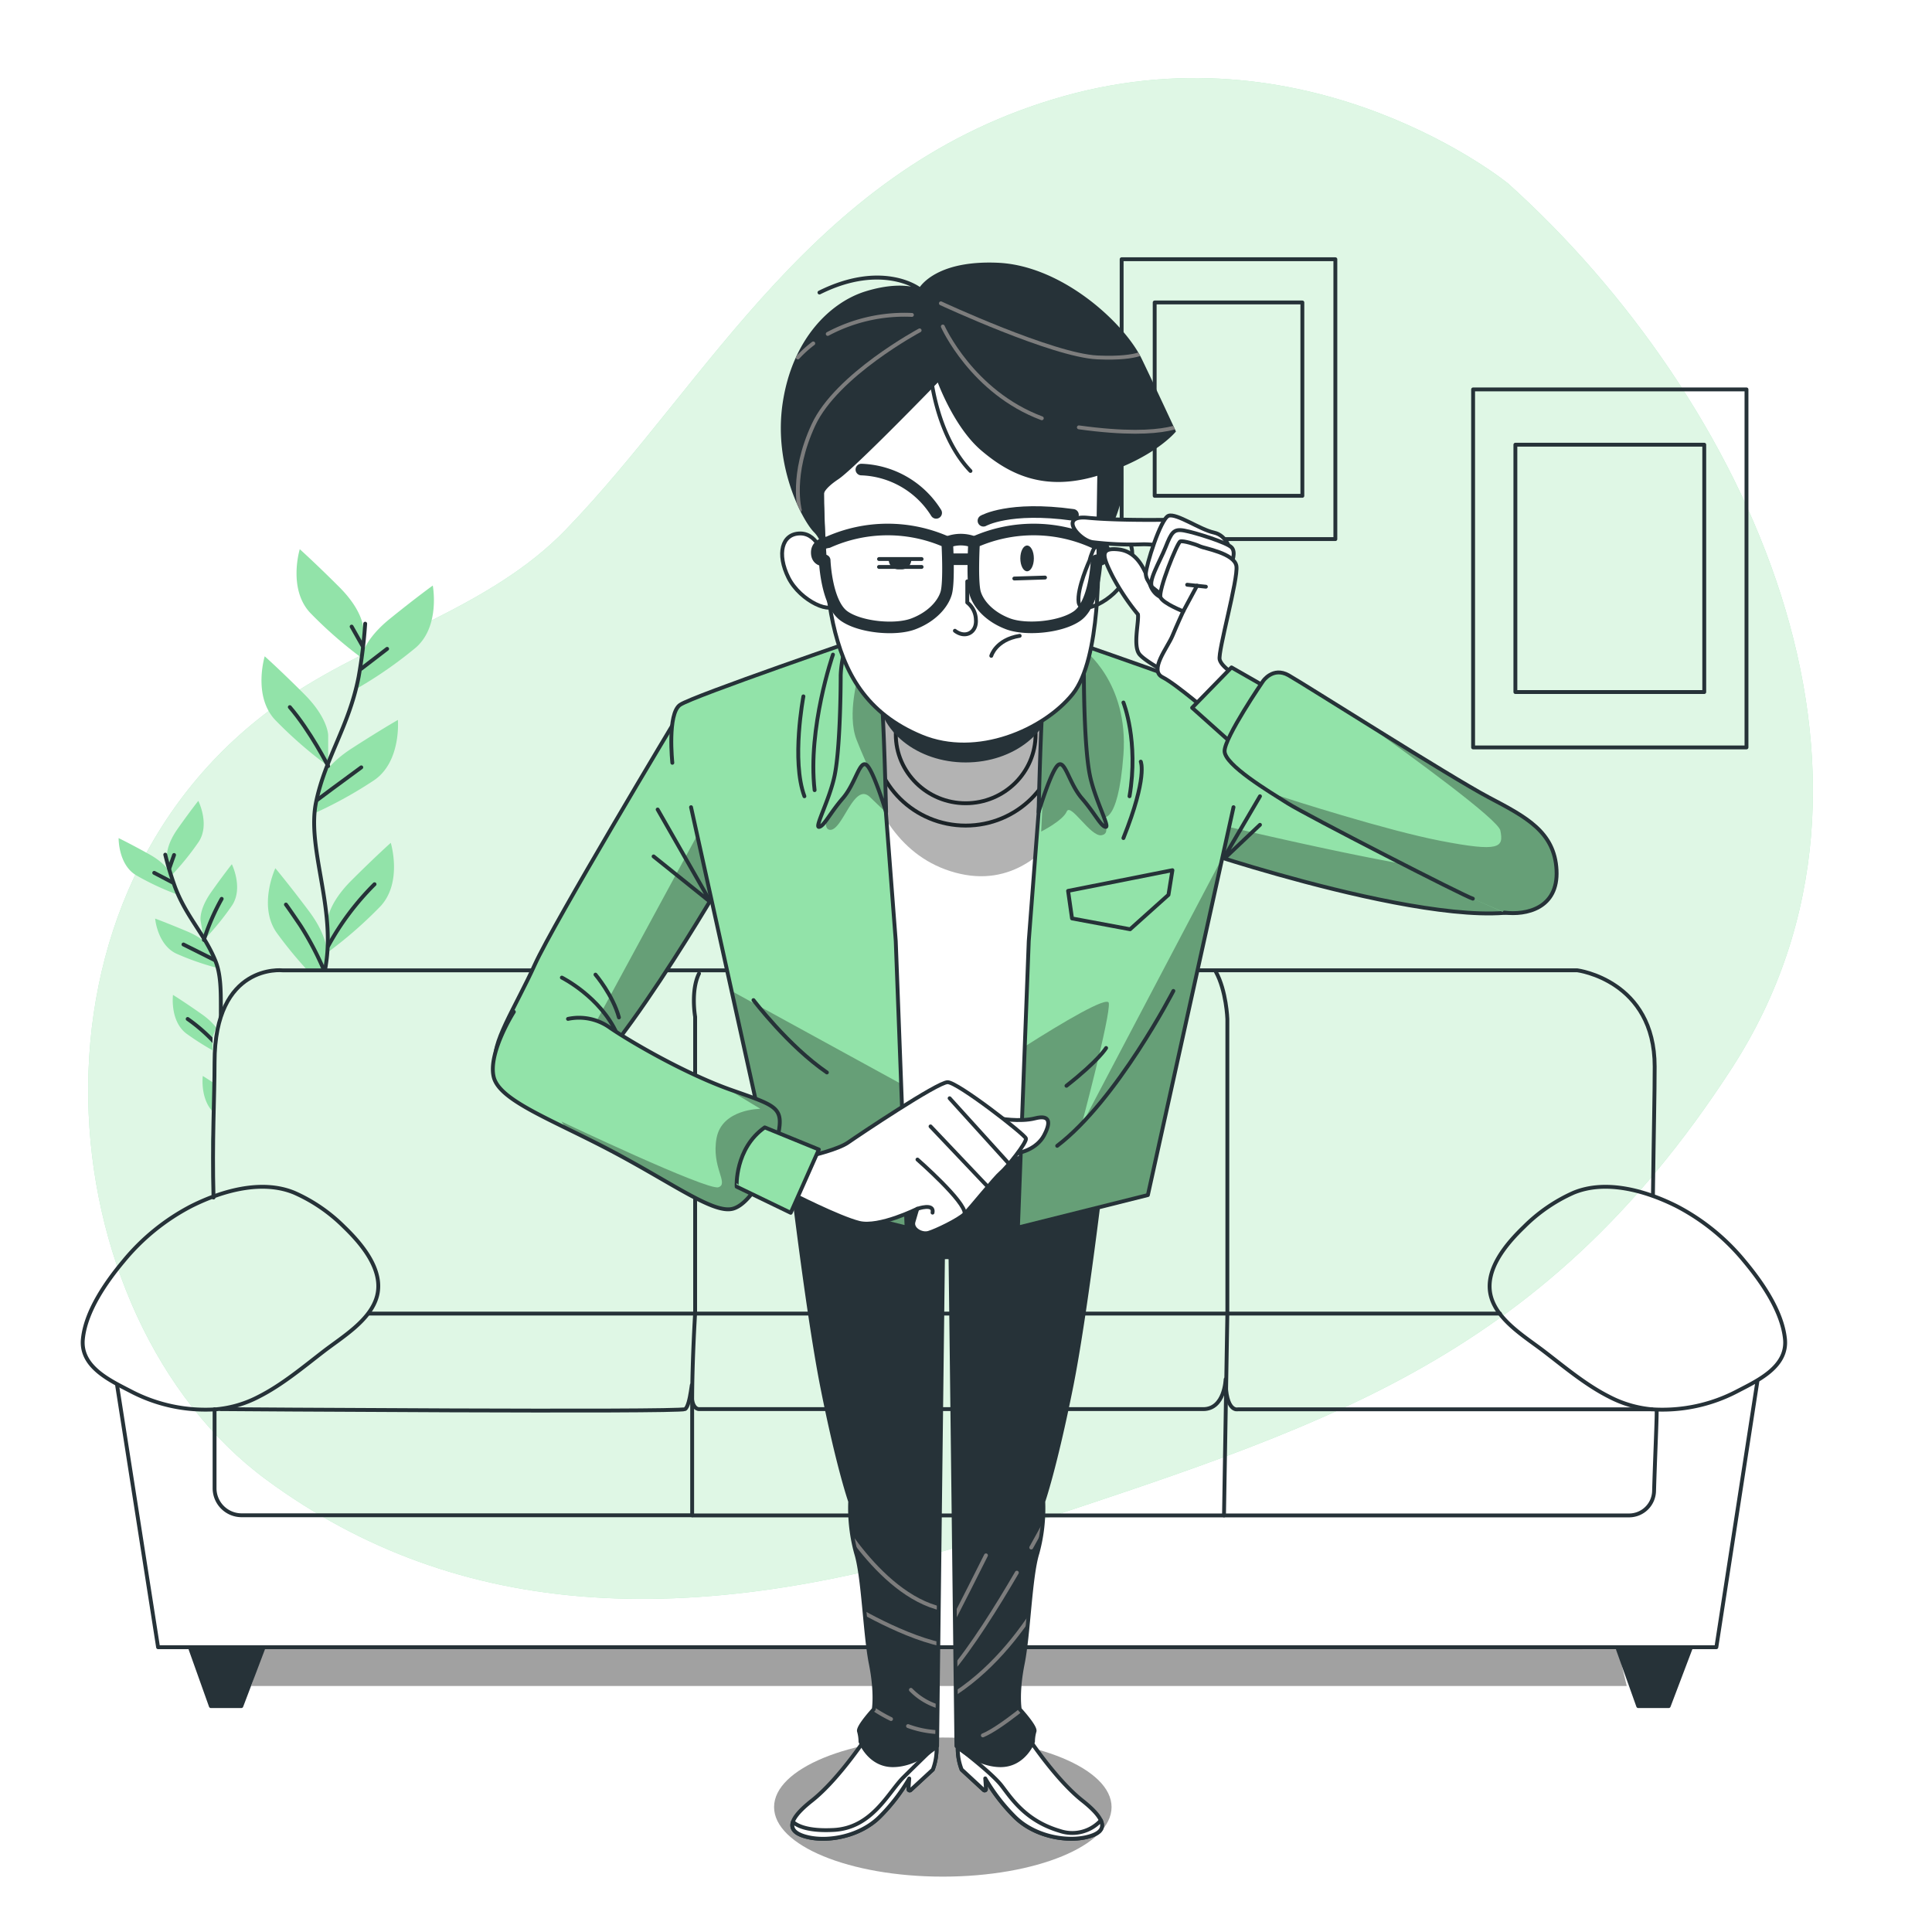 <svg class="animated" id="freepik_stories-curious" xmlns="http://www.w3.org/2000/svg" xmlns:xlink="http://www.w3.org/1999/xlink" viewBox="0 0 500 500" version="1.1" xmlns:svgjs="http://svgjs.com/svgjs"><style>svg#freepik_stories-curious:not(.animated) .animable {opacity: 0;}svg#freepik_stories-curious.animated #freepik--background-simple--inject-374 {animation: 1s 1 forwards cubic-bezier(.36,-0.01,.5,1.38) zoomIn;animation-delay: 0s;}svg#freepik_stories-curious.animated #freepik--Plants--inject-374 {animation: 1s 1 forwards cubic-bezier(.36,-0.01,.5,1.38) lightSpeedLeft;animation-delay: 0s;}svg#freepik_stories-curious.animated #freepik--Pictures--inject-374 {animation: 1s 1 forwards cubic-bezier(.36,-0.01,.5,1.38) zoomOut;animation-delay: 0s;}svg#freepik_stories-curious.animated #freepik--Couch--inject-374 {animation: 1s 1 forwards cubic-bezier(.36,-0.01,.5,1.38) zoomOut;animation-delay: 0s;}svg#freepik_stories-curious.animated #freepik--Character--inject-374 {animation: 1s 1 forwards cubic-bezier(.36,-0.01,.5,1.38) zoomIn;animation-delay: 0s;}            @keyframes zoomIn {                0% {                    opacity: 0;                    transform: scale(0.5);                }                100% {                    opacity: 1;                    transform: scale(1);                }            }                    @keyframes lightSpeedLeft {              from {                transform: translate3d(-50%, 0, 0) skewX(20deg);                opacity: 0;              }              60% {                transform: skewX(-10deg);                opacity: 1;              }              80% {                transform: skewX(2deg);              }              to {                opacity: 1;                transform: translate3d(0, 0, 0);              }            }                    @keyframes zoomOut {                0% {                    opacity: 0;                    transform: scale(1.5);                }                100% {                    opacity: 1;                    transform: scale(1);                }            }        </style><g id="freepik--background-simple--inject-374" class="animable" style="transform-origin: 245.999px 216.997px;"><path d="M390.29,47.49S340.42,6.76,275.56,24.82s-92,73.93-129.21,112.34c-19.48,20.12-48.26,27.54-71.4,43C1,229.69,11.91,341,69,383c49.4,36.35,111.13,40.15,191.45,13.34s137.81-42.92,187.63-119.71S451.72,102.76,390.29,47.49Z" style="fill: rgb(146, 227, 169); transform-origin: 245.999px 216.997px;" id="el4xc9i8x25c4" class="animable"></path><g id="elrelgi2mw9e9"><path d="M390.29,47.49S340.42,6.76,275.56,24.82s-92,73.93-129.21,112.34c-19.48,20.12-48.26,27.54-71.4,43C1,229.69,11.91,341,69,383c49.4,36.35,111.13,40.15,191.45,13.34s137.81-42.92,187.63-119.71S451.72,102.76,390.29,47.49Z" style="fill: rgb(255, 255, 255); opacity: 0.7; transform-origin: 245.999px 216.997px;" class="animable"></path></g></g><g id="freepik--Plants--inject-374" class="animable" style="transform-origin: 71.498px 230.165px;"><g style="clip-path: url(&quot;#freepik--clip-path--inject-374&quot;); transform-origin: 71.498px 230.165px;" id="elrfgm0zwa4r" class="animable"><path d="M94,162.55s0-4.44-6.22-10.65-10.2-9.77-10.2-9.77-3.11,10.21,2.66,16.43a109.32,109.32,0,0,0,13.76,12Z" style="fill: rgb(146, 227, 169); transform-origin: 85.371px 156.345px;" id="elpcyuuq9016b" class="animable"></path><path d="M84.93,190.27s0-4.44-6.21-10.65-10.21-9.77-10.21-9.77-3.11,10.21,2.66,16.42a108.89,108.89,0,0,0,13.76,12Z" style="fill: rgb(146, 227, 169); transform-origin: 76.302px 184.06px;" id="el1ubtulgjc5n" class="animable"></path><path d="M93.56,170.11s.47-4.41,7.3-9.94S112,151.54,112,151.54s2,10.48-4.38,16.05a108.64,108.64,0,0,1-15,10.46Z" style="fill: rgb(146, 227, 169); transform-origin: 102.458px 164.795px;" id="elzcvuv3daxo" class="animable"></path><path d="M82.66,202.84s.93-4.34,8.31-9.11,12-7.41,12-7.41.9,10.63-6,15.5a108.44,108.44,0,0,1-16,8.83Z" style="fill: rgb(146, 227, 169); transform-origin: 91.989px 198.485px;" id="elrca6smi1lg" class="animable"></path><path d="M84.71,238.53s0-4.44,6.22-10.65,10.2-9.76,10.2-9.76,3.11,10.2-2.66,16.42a109.32,109.32,0,0,1-13.76,12Z" style="fill: rgb(146, 227, 169); transform-origin: 93.338px 232.33px;" id="elzz4aguajok" class="animable"></path><path d="M84.61,247.24s.63-4.39-4.64-11.42-8.71-11.12-8.71-11.12-4.53,9.66.3,16.63a109.72,109.72,0,0,0,11.91,13.82Z" style="fill: rgb(146, 227, 169); transform-origin: 76.983px 239.925px;" id="el5vl2p2irp95" class="animable"></path><path d="M78.48,273.06s0-4.44,6.21-10.65,10.21-9.77,10.21-9.77,3.11,10.21-2.66,16.42a108.89,108.89,0,0,1-13.76,12Z" style="fill: rgb(146, 227, 169); transform-origin: 87.109px 266.85px;" id="elhdvdznmv747" class="animable"></path><path d="M82.63,296.46s-1.12-4.29,3.31-11.87,7.41-12,7.41-12,5.59,9.08,1.58,16.56a109,109,0,0,1-10.28,15.07Z" style="fill: rgb(146, 227, 169); transform-origin: 89.441px 288.405px;" id="elf1pdvcd4zdj" class="animable"></path><path d="M94.51,161.41a125.34,125.34,0,0,1-1.7,13.78c-2.46,12.69-8.6,20.88-11,32.34s4.59,26.23,2.7,40.95-7.62,22.91-6,32.73S89,318.2,89,318.2" style="fill: none; stroke: rgb(38, 50, 56); stroke-linecap: round; stroke-linejoin: round; transform-origin: 86.368px 239.805px;" id="elhn8t1h21kq" class="animable"></path><line x1="93.5" y1="173.06" x2="100.19" y2="167.92" style="fill: none; stroke: rgb(38, 50, 56); stroke-linecap: round; stroke-linejoin: round; transform-origin: 96.845px 170.49px;" id="eloyr5grmu30n" class="animable"></line><line x1="93.81" y1="167.14" x2="91" y2="162.16" style="fill: none; stroke: rgb(38, 50, 56); stroke-linecap: round; stroke-linejoin: round; transform-origin: 92.405px 164.65px;" id="eleq3c6h79nr5" class="animable"></line><path d="M82.13,207s5.6-4.21,11.37-8.41" style="fill: none; stroke: rgb(38, 50, 56); stroke-linecap: round; stroke-linejoin: round; transform-origin: 87.815px 202.795px;" id="el4h9sah548gr" class="animable"></path><path d="M84.93,198.26S80.26,189.1,75,183" style="fill: none; stroke: rgb(38, 50, 56); stroke-linecap: round; stroke-linejoin: round; transform-origin: 79.965px 190.63px;" id="elf4kxni6p53q" class="animable"></path><path d="M84.93,244.84a69.32,69.32,0,0,1,12-16" style="fill: none; stroke: rgb(38, 50, 56); stroke-linecap: round; stroke-linejoin: round; transform-origin: 90.93px 236.84px;" id="eld3y5hr53c4s" class="animable"></path><path d="M83.84,251.07a78.44,78.44,0,0,0-6.07-11.52C74.5,234.72,74,234.1,74,234.1" style="fill: none; stroke: rgb(38, 50, 56); stroke-linecap: round; stroke-linejoin: round; transform-origin: 78.92px 242.585px;" id="elkwpm6pmlpg" class="animable"></path><path d="M78.48,281.21a74.78,74.78,0,0,1,5-10.2,65,65,0,0,1,6.54-8.57" style="fill: none; stroke: rgb(38, 50, 56); stroke-linecap: round; stroke-linejoin: round; transform-origin: 84.25px 271.825px;" id="el9eijxcjs8d" class="animable"></path><path d="M84.65,304.19a19.1,19.1,0,0,1,1.68-9.83c2.34-4.51,5-10.43,6.08-12.77" style="fill: none; stroke: rgb(38, 50, 56); stroke-linecap: round; stroke-linejoin: round; transform-origin: 88.487px 292.89px;" id="ela66ekqri5dg" class="animable"></path><path d="M43.24,221.84s-.48-2.78,2.74-7.35,5.34-7.23,5.34-7.23,3.06,6.06.12,10.58a70.28,70.28,0,0,1-7.33,9Z" style="fill: rgb(146, 227, 169); transform-origin: 47.965px 217.05px;" id="els3x5ppnt7g" class="animable"></path><path d="M51.91,238.24s-.48-2.78,2.74-7.35S60,223.66,60,223.66s3,6.06.11,10.58a68.57,68.57,0,0,1-7.33,9Z" style="fill: rgb(146, 227, 169); transform-origin: 56.626px 233.45px;" id="elflgb2fv8ssl" class="animable"></path><path d="M44.31,226.54s-.77-2.72-5.66-5.44-7.95-4.2-7.95-4.2-.12,6.79,4.49,9.59a69.66,69.66,0,0,0,10.51,4.94Z" style="fill: rgb(146, 227, 169); transform-origin: 38.2px 224.165px;" id="el4nu5n0qw4av" class="animable"></path><path d="M54.69,245.88s-1-2.62-6.2-4.81-8.34-3.34-8.34-3.34.59,6.76,5.47,9.06a69.34,69.34,0,0,0,11,3.81Z" style="fill: rgb(146, 227, 169); transform-origin: 48.385px 244.165px;" id="el4e18v7k6cz6" class="animable"></path><path d="M57.28,268.48s-.48-2.78-5.05-6-7.46-5-7.46-5-.84,6.74,3.45,10a69.86,69.86,0,0,0,9.93,6Z" style="fill: rgb(146, 227, 169); transform-origin: 51.427px 265.48px;" id="el5k8ewnwhkhx" class="animable"></path><path d="M58.29,273.93s-.87-2.68,1.67-7.66,4.26-7.92,4.26-7.92,3.89,5.57,1.62,10.46a68.84,68.84,0,0,1-6,10Z" style="fill: rgb(146, 227, 169); transform-origin: 62.349px 268.58px;" id="elgirp1vd5zeh" class="animable"></path><path d="M66.09,296.38s.33-2.8,4.7-6.28S78,284.67,78,284.67s1.22,6.68-2.88,10.19a69.08,69.08,0,0,1-9.57,6.57Z" style="fill: rgb(146, 227, 169); transform-origin: 71.86px 293.05px;" id="elqxz2827f91" class="animable"></path><path d="M64.94,289.46s-.48-2.78-5-6-7.46-5-7.46-5-.84,6.74,3.45,10a69.26,69.26,0,0,0,9.93,6Z" style="fill: rgb(146, 227, 169); transform-origin: 59.137px 286.46px;" id="elu40dcn1qzfp" class="animable"></path><path d="M64.88,304.59s.24-2.82-3.37-7.09-5.95-6.74-5.95-6.74-2.52,6.3.81,10.55a69.2,69.2,0,0,0,8.08,8.34Z" style="fill: rgb(146, 227, 169); transform-origin: 59.765px 300.205px;" id="elpjt4vsrp0c8" class="animable"></path><path d="M42.77,221.19a79.78,79.78,0,0,0,2.56,8.45c2.92,7.7,7.66,12.16,10.44,19.08s0,17,2.75,26,7.26,13.53,7.3,19.87-2.28,23.49-2.28,23.49" style="fill: none; stroke: rgb(38, 50, 56); stroke-linecap: round; stroke-linejoin: round; transform-origin: 54.295px 269.635px;" id="elp7g4t09vkp9" class="animable"></path><line x1="44.67" y1="228.38" x2="39.91" y2="225.89" style="fill: none; stroke: rgb(38, 50, 56); stroke-linecap: round; stroke-linejoin: round; transform-origin: 42.29px 227.135px;" id="elq00zytdhmwb" class="animable"></line><line x1="43.83" y1="224.7" x2="45.05" y2="221.27" style="fill: none; stroke: rgb(38, 50, 56); stroke-linecap: round; stroke-linejoin: round; transform-origin: 44.44px 222.985px;" id="elxru7747x6g" class="animable"></line><path d="M55.48,248.43s-4-2-8-4" style="fill: none; stroke: rgb(38, 50, 56); stroke-linecap: round; stroke-linejoin: round; transform-origin: 51.48px 246.43px;" id="elhes394frbwb" class="animable"></path><path d="M52.77,243.25a57,57,0,0,1,4.6-10.63" style="fill: none; stroke: rgb(38, 50, 56); stroke-linecap: round; stroke-linejoin: round; transform-origin: 55.07px 237.935px;" id="el0uxl4jym9jt" class="animable"></path><path d="M57.83,272.47a44,44,0,0,0-9.26-8.76" style="fill: none; stroke: rgb(38, 50, 56); stroke-linecap: round; stroke-linejoin: round; transform-origin: 53.2px 268.09px;" id="eln5n5qa2v15k" class="animable"></path><path d="M59.19,276.25a49.59,49.59,0,0,1,2.56-7.88c1.52-3.38,1.75-3.82,1.75-3.82" style="fill: none; stroke: rgb(38, 50, 56); stroke-linecap: round; stroke-linejoin: round; transform-origin: 61.345px 270.4px;" id="elt0x59wthk39" class="animable"></path><path d="M65.61,299.38a41.92,41.92,0,0,1,5.11-5.31,27.41,27.41,0,0,0,3.33-2.89" style="fill: none; stroke: rgb(38, 50, 56); stroke-linecap: round; stroke-linejoin: round; transform-origin: 69.83px 295.28px;" id="elgrkkvq3mmce" class="animable"></path><path d="M65.82,294.57a47.21,47.21,0,0,0-4.27-5.85,41.52,41.52,0,0,0-5-4.66" style="fill: none; stroke: rgb(38, 50, 56); stroke-linecap: round; stroke-linejoin: round; transform-origin: 61.185px 289.315px;" id="elnh3h4jsc7a" class="animable"></path><path d="M64.45,309.65a12.16,12.16,0,0,0-2.12-6c-2-2.58-4.26-6-5.2-7.35" style="fill: none; stroke: rgb(38, 50, 56); stroke-linecap: round; stroke-linejoin: round; transform-origin: 60.79px 302.975px;" id="elhlzj92lroqf" class="animable"></path></g></g><g id="freepik--Pictures--inject-374" class="animable" style="transform-origin: 371.135px 130.26px;"><rect x="381.24" y="100.78" width="70.75" height="92.65" style="fill: none; stroke: rgb(38, 50, 56); stroke-linecap: round; stroke-linejoin: round; transform-origin: 416.615px 147.105px;" id="eld76bhd12b5l" class="animable"></rect><rect x="392.18" y="115.09" width="48.88" height="64.01" style="fill: none; stroke: rgb(38, 50, 56); stroke-linecap: round; stroke-linejoin: round; transform-origin: 416.62px 147.095px;" id="el0byo43kgzuum" class="animable"></rect><rect x="290.28" y="67.09" width="55.31" height="72.43" style="fill: none; stroke: rgb(38, 50, 56); stroke-linecap: round; stroke-linejoin: round; transform-origin: 317.935px 103.305px;" id="ely6rlzci476" class="animable"></rect><rect x="298.83" y="78.28" width="38.22" height="50.04" style="fill: none; stroke: rgb(38, 50, 56); stroke-linecap: round; stroke-linejoin: round; transform-origin: 317.94px 103.3px;" id="el8dqgev5w20v" class="animable"></rect></g><g id="freepik--Couch--inject-374" class="animable" style="transform-origin: 241.701px 346.314px;"><g id="elsxz9w8ud55c"><polygon points="68.24 426.3 65 436.33 421 436.33 418.72 426.82 68.24 426.3" style="opacity: 0.37; transform-origin: 243px 431.315px;" class="animable"></polygon></g><path d="M427.78,309.39c.22-17.41.45-26.15.45-33.35,0-22.36-20-24.92-20-24.92H73.09s-17.56-1.92-17.56,23.8c0,9.22-.67,20.24-.27,35" style="fill: none; stroke: rgb(38, 50, 56); stroke-linecap: round; stroke-linejoin: round; transform-origin: 241.681px 280.504px;" id="el8mb5qwsok4v" class="animable"></path><line x1="95.43" y1="339.95" x2="388.19" y2="339.95" style="fill: none; stroke: rgb(38, 50, 56); stroke-linecap: round; stroke-linejoin: round; transform-origin: 241.81px 339.95px;" id="eln6cyo955cj" class="animable"></line><path d="M55.53,364.73v20.42a7,7,0,0,0,7,7h116.6v-29.6c0-10.45.77-22.71.77-22.71v-76.7s-1.19-6.71,1-11.18" style="fill: none; stroke: rgb(38, 50, 56); stroke-linecap: round; stroke-linejoin: round; transform-origin: 118.215px 322.055px;" id="ellxzt5u081bn" class="animable"></path><path d="M179.18,392.19H316.77l.87-52.24V263.74s-.23-7.27-3-12.3" style="fill: none; stroke: rgb(38, 50, 56); stroke-linecap: round; stroke-linejoin: round; transform-origin: 248.41px 321.815px;" id="elp6ek0xx1ji" class="animable"></path><path d="M316.77,392.19H421.6a6.47,6.47,0,0,0,6.47-6.27c.25-8.71.68-17.64.68-20.69" style="fill: none; stroke: rgb(38, 50, 56); stroke-linecap: round; stroke-linejoin: round; transform-origin: 372.76px 378.71px;" id="elg09u11i1skw" class="animable"></path><polyline points="30.3 358.47 40.91 426.3 444.19 426.3 454.8 357.56" style="fill: none; stroke: rgb(38, 50, 56); stroke-linecap: round; stroke-linejoin: round; transform-origin: 242.55px 391.93px;" id="elpcw6hu8mx6" class="animable"></polyline><polygon points="49.32 426.82 54.57 441.54 62.46 441.54 68.24 426.3 49.32 426.82" style="fill: rgb(38, 50, 56); stroke: rgb(38, 50, 56); stroke-linecap: round; stroke-linejoin: round; transform-origin: 58.78px 433.92px;" id="el9y0d7s5bgd9" class="animable"></polygon><polygon points="418.72 426.82 423.97 441.54 431.86 441.54 437.64 426.3 418.72 426.82" style="fill: rgb(38, 50, 56); stroke: rgb(38, 50, 56); stroke-linecap: round; stroke-linejoin: round; transform-origin: 428.18px 433.92px;" id="elbmgs7j3bkx" class="animable"></polygon><path d="M67,361.44a29.54,29.54,0,0,1-11.14,3.29A41.58,41.58,0,0,1,33.73,360c-5.32-2.76-13-6.3-12.28-13.48s6-14.75,10.53-20.16a56.16,56.16,0,0,1,17.59-14.25c8.24-4.11,18.38-6.84,26.62-3.42A42.54,42.54,0,0,1,89,317.46c4.51,4.34,10.33,11.12,8.58,17.92-1.63,6.33-9.07,10.67-13.91,14.42C78.47,353.81,73,358.4,67,361.44Z" style="fill: none; stroke: rgb(38, 50, 56); stroke-linecap: round; stroke-linejoin: round; transform-origin: 59.651px 335.979px;" id="elxjd4u29ssj" class="animable"></path><path d="M416.39,361.44a29.6,29.6,0,0,0,11.14,3.29A41.63,41.63,0,0,0,449.68,360c5.31-2.76,13-6.3,12.27-13.48s-6-14.75-10.53-20.16a56.16,56.16,0,0,0-17.59-14.25c-8.24-4.11-18.38-6.84-26.62-3.42a42.54,42.54,0,0,0-12.8,8.81c-4.51,4.34-10.33,11.12-8.58,17.92,1.63,6.33,9.07,10.67,13.92,14.42C404.93,353.81,410.38,358.4,416.39,361.44Z" style="fill: none; stroke: rgb(38, 50, 56); stroke-linecap: round; stroke-linejoin: round; transform-origin: 423.755px 335.979px;" id="el6chzbge9x4j" class="animable"></path><path d="M427.53,364.73H320.33s-3.14.88-3.14-7.78c0,0-.22,7.73-5.8,7.73H180.94s-2.15.22-1.94-4.73-.21,3.87-1.72,4.73-120.13,0-120.13,0" style="fill: none; stroke: rgb(38, 50, 56); stroke-linecap: round; stroke-linejoin: round; transform-origin: 242.34px 361.006px;" id="elvlmb4aapwod" class="animable"></path></g><g id="freepik--Character--inject-374" class="animable" style="transform-origin: 265.199px 276.811px;"><g id="el0n8dptcpbhb"><ellipse cx="244" cy="467.67" rx="43.67" ry="18" style="opacity: 0.37; transform-origin: 244px 467.67px;" class="animable"></ellipse></g><path d="M213.43,145s-1.47-6.94-6.31-6.94-6.11,5.35-3.06,11.46,11.72,9.94,12.23,6.37S213.43,145,213.43,145Z" style="fill: rgb(255, 255, 255); stroke: rgb(38, 50, 56); stroke-linecap: round; stroke-linejoin: round; transform-origin: 209.376px 147.662px;" id="el9jk84ieov8a" class="animable"></path><path d="M289.2,117.32s2.11,7.05,0,13.74a34.5,34.5,0,0,1-5.29,10.57V121.55Z" style="fill: rgb(38, 50, 56); stroke: rgb(38, 50, 56); stroke-linecap: round; stroke-linejoin: round; transform-origin: 287.024px 129.475px;" id="elm2zktseukx" class="animable"></path><path d="M225,448.45s-7.62,11.82-14.87,17.54-6.1,8.38-.76,9.53,13.34-.38,18.3-5.34a47.87,47.87,0,0,0,7.63-9.91l-.2,2.76a.33.33,0,0,0,.55.26l5.75-5.31a15.92,15.92,0,0,0,.38-9.92C240.26,442.35,231.11,441.58,225,448.45Z" style="fill: rgb(255, 255, 255); stroke: rgb(38, 50, 56); stroke-linecap: round; stroke-linejoin: round; transform-origin: 223.711px 459.71px;" id="elsblddy8bms" class="animable"></path><path d="M215.77,473.59c-6.75.36-9.49-1.11-10.56-2.07-.68,2.08,1,3.32,4.17,4,5.34,1.14,13.34-.38,18.3-5.34a47.87,47.87,0,0,0,7.63-9.91l-.2,2.76a.33.33,0,0,0,.55.26l5.75-5.31a14.91,14.91,0,0,0,.94-6.35c-2.21,2.13-6,5.81-8.63,8.43C229.82,464,225.66,473.07,215.77,473.59Z" style="fill: rgb(255, 255, 255); stroke: rgb(38, 50, 56); stroke-linecap: round; stroke-linejoin: round; transform-origin: 223.723px 463.755px;" id="eljoad3khnpxp" class="animable"></path><path d="M265.24,448.45s7.63,11.82,14.87,17.54,6.1,8.38.77,9.53-13.35-.38-18.31-5.34a48,48,0,0,1-7.62-9.91l.19,2.76a.33.33,0,0,1-.55.26L248.85,458a15.83,15.83,0,0,1-.38-9.92C250,442.35,259.14,441.58,265.24,448.45Z" style="fill: rgb(255, 255, 255); stroke: rgb(38, 50, 56); stroke-linecap: round; stroke-linejoin: round; transform-origin: 266.53px 459.711px;" id="elb3dhdxacvn7" class="animable"></path><path d="M274.31,473.85c-8.85-2.6-12.49-8.33-15.09-11.71-2.29-3-9.61-8.65-11.34-10a14.63,14.63,0,0,0,1,5.82l5.74,5.31a.33.33,0,0,0,.55-.26l-.19-2.76a48,48,0,0,0,7.62,9.91c5,5,13,6.48,18.31,5.34,3.38-.73,5.06-2.07,4-4.4A10,10,0,0,1,274.31,473.85Z" style="fill: rgb(255, 255, 255); stroke: rgb(38, 50, 56); stroke-linecap: round; stroke-linejoin: round; transform-origin: 266.549px 464.002px;" id="elihl4rg5k5b9" class="animable"></path><path d="M245,295.85l-42.13-4.11.76,2.28s5,43.85,9.15,64.82,7.25,29.74,7.25,29.74a44,44,0,0,0,1.52,13.35c1.91,6.1,2.29,21,3.81,28.6s.77,11.82.77,11.82-4.2,4.57-3.82,5.71a10.13,10.13,0,0,1,.38,2.67s2.29,6.1,8.39,6.1,11.44-4.95,11.44-4.95l1.52-126.46,1-.07.95.07,1.53,126.46s5.34,4.95,11.44,4.95,8.38-6.1,8.38-6.1a9.88,9.88,0,0,1,.39-2.67c.38-1.14-3.82-5.71-3.82-5.71s-.76-4.2.77-11.82,1.9-22.5,3.81-28.6A44,44,0,0,0,270,388.58s3.05-8.77,7.25-29.74S286.4,294,286.4,294l.76-2.28Z" style="fill: rgb(38, 50, 56); transform-origin: 245.015px 374.275px;" id="el0updn36g70a" class="animable"></path><g style="clip-path: url(&quot;#freepik--clip-path-2--inject-374&quot;); transform-origin: 245.86px 419.345px;" id="elcbyox32pnsg" class="animable"><path d="M263.16,407c-5.14,8.82-11.67,19.25-17.3,25.88" style="fill: none; stroke: rgb(125, 125, 125); stroke-linecap: round; stroke-linejoin: round; transform-origin: 254.51px 419.94px;" id="elwj2e4gpsjo" class="animable"></path><path d="M272.17,390.78s-2.08,4-5.29,9.72" style="fill: none; stroke: rgb(125, 125, 125); stroke-linecap: round; stroke-linejoin: round; transform-origin: 269.525px 395.64px;" id="elz6zsuyqokb" class="animable"></path><path d="M276.63,399.28s-9.72,27.12-31.17,40.08" style="fill: none; stroke: rgb(125, 125, 125); stroke-linecap: round; stroke-linejoin: round; transform-origin: 261.045px 419.32px;" id="elrgsdwwf47qc" class="animable"></path><path d="M255.17,402.52s-8.5,17-9.71,19" style="fill: none; stroke: rgb(125, 125, 125); stroke-linecap: round; stroke-linejoin: round; transform-origin: 250.315px 412.02px;" id="elmpc48r6ee7" class="animable"></path><path d="M215.09,389.57s13,24.69,30.37,27.12" style="fill: none; stroke: rgb(125, 125, 125); stroke-linecap: round; stroke-linejoin: round; transform-origin: 230.275px 403.13px;" id="elrdpvktwwqua" class="animable"></path><path d="M219.55,415.07s15,9.31,26.31,10.93" style="fill: none; stroke: rgb(125, 125, 125); stroke-linecap: round; stroke-linejoin: round; transform-origin: 232.705px 420.535px;" id="elgb83kqmt6gu" class="animable"></path><path d="M235,446.71a26,26,0,0,0,10.49,1.55" style="fill: none; stroke: rgb(125, 125, 125); stroke-linecap: round; stroke-linejoin: round; transform-origin: 240.245px 447.507px;" id="el59y9ko7rrsm" class="animable"></path><path d="M226.16,442.35a37.41,37.41,0,0,0,4.44,2.54" style="fill: none; stroke: rgb(125, 125, 125); stroke-linecap: round; stroke-linejoin: round; transform-origin: 228.38px 443.62px;" id="el66wlx8rtdad" class="animable"></path><path d="M235.74,437.33a16.9,16.9,0,0,0,9.31,4.86" style="fill: none; stroke: rgb(125, 125, 125); stroke-linecap: round; stroke-linejoin: round; transform-origin: 240.395px 439.76px;" id="elgfg417k2hm" class="animable"></path><path d="M268.53,439s-9.31,8.1-14.17,10.12" style="fill: none; stroke: rgb(125, 125, 125); stroke-linecap: round; stroke-linejoin: round; transform-origin: 261.445px 444.06px;" id="eljt1c15pd6k" class="animable"></path></g><path d="M245,295.85l-42.13-4.11.76,2.28s5,43.85,9.15,64.82,7.25,29.74,7.25,29.74a44,44,0,0,0,1.52,13.35c1.91,6.1,2.29,21,3.81,28.6s.77,11.82.77,11.82-4.2,4.57-3.82,5.71a10.13,10.13,0,0,1,.38,2.67s2.29,6.1,8.39,6.1,11.44-4.95,11.44-4.95l1.52-126.46,1-.07.95.07,1.53,126.46s5.34,4.95,11.44,4.95,8.38-6.1,8.38-6.1a9.88,9.88,0,0,1,.39-2.67c.38-1.14-3.82-5.71-3.82-5.71s-.76-4.2.77-11.82,1.9-22.5,3.81-28.6A44,44,0,0,0,270,388.58s3.05-8.77,7.25-29.74S286.4,294,286.4,294l.76-2.28Z" style="fill: none; stroke: rgb(38, 50, 56); stroke-linecap: round; stroke-linejoin: round; transform-origin: 245.015px 374.275px;" id="el7wne8bbvcrf" class="animable"></path><path d="M276.49,166.68s-18.31-3.44-29.36-3.44-29,6.1-29,6.1L230,299s6.86,3,19.06,3,23.64-5.72,23.64-5.72Z" style="fill: rgb(255, 255, 255); stroke: rgb(38, 50, 56); stroke-linecap: round; stroke-linejoin: round; transform-origin: 247.31px 232.62px;" id="elos3alknk3kh" class="animable"></path><ellipse cx="249.92" cy="190.05" rx="23.95" ry="23.61" style="fill: rgb(255, 255, 255); stroke: rgb(38, 50, 56); stroke-linecap: round; stroke-linejoin: round; transform-origin: 249.92px 190.05px;" id="el9a4cr2ef714" class="animable"></ellipse><ellipse cx="249.92" cy="190.05" rx="18.09" ry="17.83" style="fill: rgb(255, 255, 255); stroke: rgb(38, 50, 56); stroke-linecap: round; stroke-linejoin: round; transform-origin: 249.92px 190.05px;" id="el0ytohw3lnvtc" class="animable"></ellipse><g id="elepvysf8pxr"><path d="M220.62,174.71s-2.09,43.3,26.6,51.12,41.21-35.47,37.56-48.51S231.05,157,220.62,174.71Z" style="opacity: 0.3; transform-origin: 252.992px 195.481px;" class="animable"></path></g><ellipse cx="249.92" cy="178.99" rx="22.26" ry="17.83" style="fill: rgb(38, 50, 56); stroke: rgb(38, 50, 56); stroke-linecap: round; stroke-linejoin: round; transform-origin: 249.92px 178.99px;" id="el96iv68d3ic5" class="animable"></ellipse><path d="M312,220.62s79.23,26.52,89.15,10.8c5.35-8.49-16.45-22.56-30.22-27.15s-52-22.66-52-22.66" style="fill: rgb(146, 227, 169); transform-origin: 356.989px 209.005px;" id="elflxtuwr04xn" class="animable"></path><g style="clip-path: url(&quot;#freepik--clip-path-3--inject-374&quot;); transform-origin: 356.925px 221.235px;" id="eltaqq58fvydq" class="animable"><g id="elfxsb2wnldj"><path d="M378.56,225.58c-11.17,0-54.6-10.15-65.18-12.66l-1.36,7.7s79.23,26.52,89.15,10.8a5.37,5.37,0,0,0,.66-1.55A74,74,0,0,0,378.56,225.58Z" style="opacity: 0.3; transform-origin: 356.925px 224.66px;" class="animable"></path></g><polyline points="326.08 206.07 316.33 222.69 326.08 213.46" style="fill: none; stroke: rgb(38, 50, 56); stroke-linecap: round; stroke-linejoin: round; transform-origin: 321.205px 214.38px;" id="eloaieb3ktyhp" class="animable"></polyline></g><path d="M312,220.62s79.23,26.52,89.15,10.8c5.35-8.49-16.45-22.56-30.22-27.15s-52-22.66-52-22.66" style="fill: none; stroke: rgb(38, 50, 56); stroke-linecap: round; stroke-linejoin: round; transform-origin: 356.989px 209.005px;" id="elnl4wav5msld" class="animable"></path><path d="M319.23,208.9,297.07,309.28l-33.63,8.41,2.8-74.14,5.09-66.49,2-12.49s45.35,15.54,48.66,17.84,2,15,2,15" style="fill: rgb(146, 227, 169); transform-origin: 293.843px 241.13px;" id="elymt7hwo85r" class="animable"></path><g style="clip-path: url(&quot;#freepik--clip-path-4--inject-374&quot;); transform-origin: 289.9px 242.81px;" id="elfmif36knbtb" class="animable"><g id="elt3yjhzgwsde"><path d="M316.36,221.9l-36.48,69.31s7.55-28.33,7.08-31.63c-.27-1.92-12,5.05-21.75,11.25l-1.77,46.86,33.63-8.41Z" style="opacity: 0.3; transform-origin: 289.9px 269.795px;" class="animable"></path></g><g id="elliaqghqp8q"><path d="M280.35,168s11.81,8.49,10.39,27.38-5.67,16.06-5.67,16.06,2.84,4.24,0,4.72-8-8.5-9-6.14-6.61,5.19-6.61,5.19l1.84-38.13S272.8,167,280.35,168Z" style="opacity: 0.3; transform-origin: 280.159px 192.054px;" class="animable"></path></g><path d="M290.74,181.81s4,10,1.58,24.26" style="fill: none; stroke: rgb(38, 50, 56); stroke-linecap: round; stroke-linejoin: round; transform-origin: 291.919px 193.94px;" id="el4suxd55cbzh" class="animable"></path><path d="M295.23,197.11s1.84,3.95-4.49,19.78" style="fill: none; stroke: rgb(38, 50, 56); stroke-linecap: round; stroke-linejoin: round; transform-origin: 293.109px 207px;" id="el7b2zv2wofan" class="animable"></path><path d="M303.67,256.45s-14.51,28.22-30.07,40.09" style="fill: none; stroke: rgb(38, 50, 56); stroke-linecap: round; stroke-linejoin: round; transform-origin: 288.635px 276.495px;" id="elisgtq6rhu0s" class="animable"></path><path d="M286.26,271.22S284.41,274.39,276,281" style="fill: none; stroke: rgb(38, 50, 56); stroke-linecap: round; stroke-linejoin: round; transform-origin: 281.13px 276.11px;" id="el6oftrz28574" class="animable"></path></g><path d="M319.23,208.9,297.07,309.28l-33.63,8.41,2.8-74.14,5.09-66.49,2-12.49s45.35,15.54,48.66,17.84,2,15,2,15" style="fill: none; stroke: rgb(38, 50, 56); stroke-linecap: round; stroke-linejoin: round; transform-origin: 293.843px 241.13px;" id="el9q7ppebs98e" class="animable"></path><path d="M277.7,163.81a27,27,0,0,1,2.81,10.95c0,5.61.25,19.37,1.52,25.74s5.35,13.75,4.08,13.5-2.8-3.57-6.11-7.39-4.33-9.94-6.12-8.66-5.09,12.23-5.09,12.23.51-22.93,1.27-31.59S272.61,158.46,277.7,163.81Z" style="fill: rgb(146, 227, 169); transform-origin: 277.571px 188.224px;" id="elvqq92hhxr2" class="animable"></path><g style="clip-path: url(&quot;#freepik--clip-path-5--inject-374&quot;); transform-origin: 277.571px 188.224px;" id="eltagxqoqgd3e" class="animable"><g id="elsk57nvpduf"><path d="M277.7,163.81a27,27,0,0,1,2.81,10.95c0,5.61.25,19.37,1.52,25.74s5.35,13.75,4.08,13.5-2.8-3.57-6.11-7.39-4.33-9.94-6.12-8.66-5.09,12.23-5.09,12.23.51-22.93,1.27-31.59S272.61,158.46,277.7,163.81Z" style="opacity: 0.3; transform-origin: 277.571px 188.224px;" class="animable"></path></g></g><path d="M277.7,163.81a27,27,0,0,1,2.81,10.95c0,5.61.25,19.37,1.52,25.74s5.35,13.75,4.08,13.5-2.8-3.57-6.11-7.39-4.33-9.94-6.12-8.66-5.09,12.23-5.09,12.23.51-22.93,1.27-31.59S272.61,158.46,277.7,163.81Z" style="fill: none; stroke: rgb(38, 50, 56); stroke-linecap: round; stroke-linejoin: round; transform-origin: 277.571px 188.224px;" id="elda62t1vt8y" class="animable"></path><path d="M175.05,186s-31.72,52.77-36.66,63.69-11.7,21-9.88,25.47,7,7.8,17.16,7.28,42.64-56.93,42.64-56.93Z" style="fill: rgb(146, 227, 169); transform-origin: 158.258px 234.247px;" id="eljypirya7sw7" class="animable"></path><g style="clip-path: url(&quot;#freepik--clip-path-6--inject-374&quot;); transform-origin: 165.68px 240.91px;" id="elx8bdc6xl1cc" class="animable"><g id="eljgs64yrygtj"><path d="M161.82,266.63c9.39-12.67,19.63-29.55,24.13-37.14l-5.23-13.83L150,272.32Z" style="opacity: 0.3; transform-origin: 167.975px 243.99px;" class="animable"></path></g><polyline points="170.2 209.5 183.92 233.5 169.15 221.64" style="fill: none; stroke: rgb(38, 50, 56); stroke-linecap: round; stroke-linejoin: round; transform-origin: 176.535px 221.5px;" id="elxqkih8k5mz" class="animable"></polyline><path d="M145.41,253s10,5,14.24,14.51" style="fill: none; stroke: rgb(38, 50, 56); stroke-linecap: round; stroke-linejoin: round; transform-origin: 152.53px 260.255px;" id="elgzwx2pywztr" class="animable"></path><path d="M154.11,252.23s4.49,5.28,6.07,11.08" style="fill: none; stroke: rgb(38, 50, 56); stroke-linecap: round; stroke-linejoin: round; transform-origin: 157.145px 257.77px;" id="el2pabpk77owu" class="animable"></path></g><path d="M175.05,186s-31.72,52.77-36.66,63.69-11.7,21-9.88,25.47,7,7.8,17.16,7.28,42.64-56.93,42.64-56.93Z" style="fill: none; stroke: rgb(38, 50, 56); stroke-linecap: round; stroke-linejoin: round; transform-origin: 158.258px 234.247px;" id="elxdkk2q5us6k" class="animable"></path><path d="M178.84,208.9,201,309.28l33.62,8.41-2.8-74.14-5.09-66.49-2-12.49S179.35,180.11,176,182.41s-2,15-2,15" style="fill: rgb(146, 227, 169); transform-origin: 204.176px 241.13px;" id="elnsgyzvv3c" class="animable"></path><g style="clip-path: url(&quot;#freepik--clip-path-7--inject-374&quot;); transform-origin: 211.99px 243.55px;" id="eln98lzptf4e" class="animable"><g id="elzoxjt64fty"><polygon points="201 309.28 234.63 317.69 233.23 280.53 189.35 256.49 201 309.28" style="opacity: 0.3; transform-origin: 211.99px 287.09px;" class="animable"></polygon></g><path d="M195,258.83s9,11.87,19,18.72" style="fill: none; stroke: rgb(38, 50, 56); stroke-linecap: round; stroke-linejoin: round; transform-origin: 204.5px 268.19px;" id="el4pfq5yvzlsd" class="animable"></path><g id="ely4sv0de9y2p"><path d="M217.55,202s-6.13,12.28-2.83,12.75,6.21-12.45,10.39-8.5l4.17,4-3.7-23.32A33.33,33.33,0,0,0,217.55,202Z" style="opacity: 0.3; transform-origin: 221.512px 200.846px;" class="animable"></path></g><path d="M215.57,169.41s-6.6,19-4.75,35.08" style="fill: none; stroke: rgb(38, 50, 56); stroke-linecap: round; stroke-linejoin: round; transform-origin: 213.031px 186.95px;" id="el12kx5sqsgehd" class="animable"></path><path d="M207.92,180.22s-3.17,16.62.26,25.85" style="fill: none; stroke: rgb(38, 50, 56); stroke-linecap: round; stroke-linejoin: round; transform-origin: 207.383px 193.145px;" id="el01ol1v0qinhg" class="animable"></path></g><path d="M178.84,208.9,201,309.28l33.62,8.41-2.8-74.14-5.09-66.49-2-12.49S179.35,180.11,176,182.41s-2,15-2,15" style="fill: none; stroke: rgb(38, 50, 56); stroke-linecap: round; stroke-linejoin: round; transform-origin: 204.176px 241.13px;" id="ell4bnwfw95l" class="animable"></path><path d="M220.37,163.81a27.05,27.05,0,0,0-2.8,10.95c0,5.61-.26,19.37-1.53,25.74S210.69,214.25,212,214s2.8-3.57,6.11-7.39,4.34-9.94,6.12-8.66,5.09,12.23,5.09,12.23-.51-22.93-1.27-31.59S225.46,158.46,220.37,163.81Z" style="fill: rgb(146, 227, 169); transform-origin: 220.532px 188.224px;" id="ell632d1heav" class="animable"></path><g style="clip-path: url(&quot;#freepik--clip-path-8--inject-374&quot;); transform-origin: 224.808px 191.14px;" id="eld95kjm0zznb" class="animable"><g id="el74rrbpikqqa"><path d="M222.18,174.71s-3.05,10.14-.52,16.69,7.3,16.17,7.3,16.17l-1-29" style="opacity: 0.3; transform-origin: 224.808px 191.14px;" class="animable"></path></g></g><path d="M220.37,163.81a27.05,27.05,0,0,0-2.8,10.95c0,5.61-.26,19.37-1.53,25.74S210.69,214.25,212,214s2.8-3.57,6.11-7.39,4.34-9.94,6.12-8.66,5.09,12.23,5.09,12.23-.51-22.93-1.27-31.59S225.46,158.46,220.37,163.81Z" style="fill: none; stroke: rgb(38, 50, 56); stroke-linecap: round; stroke-linejoin: round; transform-origin: 220.532px 188.224px;" id="elcwlyrz1an2f" class="animable"></path><path d="M212.77,126.83s0,21.84,2.82,34.52,8.45,23.24,22.89,29.23,31.7-1.76,39.1-10.92,6.69-34.86,6.69-40.5.35-23.6.35-23.6S281.8,107.11,269.47,99s-24.65-12-40.15-2.47S212.77,126.83,212.77,126.83Z" style="fill: rgb(255, 255, 255); stroke: rgb(38, 50, 56); stroke-linecap: round; stroke-linejoin: round; transform-origin: 248.695px 141.816px;" id="elfkdgx5j09uk" class="animable"></path><line x1="262.5" y1="149.72" x2="270.45" y2="149.47" style="fill: none; stroke: rgb(38, 50, 56); stroke-linecap: round; stroke-linejoin: round; transform-origin: 266.475px 149.595px;" id="eldu38jg4h33t" class="animable"></line><path d="M256.54,169.73s1.17-4.18,7.35-5.18" style="fill: none; stroke: rgb(38, 50, 56); stroke-linecap: round; stroke-linejoin: round; transform-origin: 260.215px 167.14px;" id="el3igenqzw5fp" class="animable"></path><path d="M250.33,150.46v5.47a5.78,5.78,0,0,1,2.23,4.47c.25,3.23-2.67,4.94-5.43,2.84" style="fill: rgb(255, 255, 255); stroke: rgb(38, 50, 56); stroke-linecap: round; stroke-linejoin: round; transform-origin: 249.853px 157.312px;" id="elvwcoapzgjn" class="animable"></path><path d="M233.34,147.35h-.84a2.5,2.5,0,0,1-2.5-2.5h5.84A2.5,2.5,0,0,1,233.34,147.35Z" style="fill: rgb(38, 50, 56); transform-origin: 232.92px 146.1px;" id="el1ucddawrsag" class="animable"></path><line x1="227.49" y1="144.68" x2="238.51" y2="144.68" style="fill: none; stroke: rgb(38, 50, 56); stroke-linecap: round; stroke-linejoin: round; transform-origin: 233px 144.68px;" id="el4aorp7p08jv" class="animable"></line><line x1="227.49" y1="146.72" x2="238.51" y2="146.72" style="fill: none; stroke: rgb(38, 50, 56); stroke-linecap: round; stroke-linejoin: round; transform-origin: 233px 146.72px;" id="elnxeroy0g52s" class="animable"></line><path d="M267.56,144.51c0,1.85-.78,3.34-1.75,3.34s-1.75-1.49-1.75-3.34.78-3.33,1.75-3.33S267.56,142.67,267.56,144.51Z" style="fill: rgb(38, 50, 56); transform-origin: 265.81px 144.515px;" id="elbgmbx1j5wrd" class="animable"></path><path d="M254.51,134.77s6.62-3.82,23.18-1.53" style="fill: none; stroke: rgb(38, 50, 56); stroke-linecap: round; stroke-linejoin: round; stroke-width: 3px; transform-origin: 266.1px 133.639px;" id="el6uu9df3p5y" class="animable"></path><path d="M242.28,132.73a23.77,23.77,0,0,0-19.36-11.21" style="fill: none; stroke: rgb(38, 50, 56); stroke-linecap: round; stroke-linejoin: round; stroke-width: 3px; transform-origin: 232.6px 127.125px;" id="eliuuloazy7b" class="animable"></path><path d="M295.54,93c-4.58-9.51-20.78-24.3-37.34-25-14.16-.61-19,4.72-20.15,6.27-.62-.45-10.12-7-26.21,1a.5.5,0,0,0,.23.94.44.44,0,0,0,.22-.05c11.85-5.93,20.11-3.57,23.48-2-2.16-.37-6.06-.51-11.73,1.23-9.16,2.82-19,12.33-21.48,28.88s5.28,30.64,8.1,33.46,3.17,8.81,3.17,8.81l-.71-18.32s-.35-1.41,3.88-4.22c3.48-2.33,18.71-17.83,23.93-23.19.94,5,3.5,14.8,9.87,21.42a.51.51,0,0,0,.36.15.47.47,0,0,0,.35-.14.49.49,0,0,0,0-.7c-6.51-6.78-8.93-17-9.73-21.61l.92-.94s4.22,11.62,11.27,17.61,16.2,10.92,30.64,6.34,19.72-11.27,19.72-11.27S300.12,102.53,295.54,93Z" style="fill: rgb(38, 50, 56); transform-origin: 253.204px 107.246px;" id="el2l80leztxkz" class="animable"></path><g style="clip-path: url(&quot;#freepik--clip-path-9--inject-374&quot;); transform-origin: 256.985px 105.25px;" id="el02ownfwer1e9" class="animable"><path d="M279.21,110.6c23.88,3.3,28.29-1.6,28.29-1.6" style="fill: none; stroke: rgb(125, 125, 125); stroke-linecap: round; stroke-linejoin: round; transform-origin: 293.355px 110.371px;" id="elq1axf0zupgr" class="animable"></path><path d="M244,84.5s7.56,17,25.62,23.75" style="fill: none; stroke: rgb(125, 125, 125); stroke-linecap: round; stroke-linejoin: round; transform-origin: 256.81px 96.375px;" id="elbc0llavwe9" class="animable"></path><path d="M243.5,78.5s29,13.48,40.5,14,13-2,13-2" style="fill: none; stroke: rgb(125, 125, 125); stroke-linecap: round; stroke-linejoin: round; transform-origin: 270.25px 85.535px;" id="el3pz8txix4tj" class="animable"></path><path d="M238,85.5S216.5,97,210.5,110s-3.5,22-3.5,22" style="fill: none; stroke: rgb(125, 125, 125); stroke-linecap: round; stroke-linejoin: round; transform-origin: 222.242px 108.75px;" id="elmcen6u3lumk" class="animable"></path><path d="M210.47,88.88a30.37,30.37,0,0,0-4,3.62" style="fill: none; stroke: rgb(125, 125, 125); stroke-linecap: round; stroke-linejoin: round; transform-origin: 208.47px 90.69px;" id="eljwfftxoapxb" class="animable"></path><path d="M236,81.5a42.16,42.16,0,0,0-21.78,4.92" style="fill: none; stroke: rgb(125, 125, 125); stroke-linecap: round; stroke-linejoin: round; transform-origin: 225.11px 83.938px;" id="elpecmv3s0nyj" class="animable"></path></g><path d="M245.14,140.33a37.68,37.68,0,0,0-30.83,0s-2.93.29-2.93,2.64,2.05,2.05,2.05,2.05.4,11.11,5,14.39c4.11,2.94,13.22,3.82,17.91,2.06s7.64-5,8.52-7.93S245.14,140.33,245.14,140.33Z" style="fill: none; stroke: rgb(38, 50, 56); stroke-linecap: round; stroke-linejoin: round; stroke-width: 3px; transform-origin: 228.36px 149.703px;" id="el23tzho3rb6n" class="animable"></path><path d="M252.09,140.33a37.66,37.66,0,0,1,30.82,0s2.94.29,2.94,2.64S283.8,145,283.8,145s-.4,11.11-5,14.39c-4.11,2.94-13.21,3.82-17.91,2.06s-7.63-5-8.51-7.93S252.09,140.33,252.09,140.33Z" style="fill: none; stroke: rgb(38, 50, 56); stroke-linecap: round; stroke-linejoin: round; stroke-width: 3px; transform-origin: 268.873px 149.693px;" id="elqg4ijxqvo2" class="animable"></path><path d="M245.14,140.33a9.38,9.38,0,0,1,7,0" style="fill: none; stroke: rgb(38, 50, 56); stroke-linecap: round; stroke-linejoin: round; stroke-width: 3px; transform-origin: 248.64px 139.991px;" id="el6f99cy59gq3" class="animable"></path><line x1="246.02" y1="144.73" x2="251.01" y2="144.73" style="fill: none; stroke: rgb(38, 50, 56); stroke-linecap: round; stroke-linejoin: round; stroke-width: 3px; transform-origin: 248.515px 144.73px;" id="elkygy199p3d" class="animable"></line><path d="M282,145s1.48-6.94,6.32-6.94,6.11,5.35,3.05,11.46-11.72,9.94-12.22,6.37S282,145,282,145Z" style="fill: none; stroke: rgb(38, 50, 56); stroke-linecap: round; stroke-linejoin: round; transform-origin: 286.063px 147.662px;" id="elvafl7vs2mjo" class="animable"></path><path d="M302.66,134.51s-13.25.26-21.15-.51-2,6,1.4,6.33a81.62,81.62,0,0,0,12.36.55,21.91,21.91,0,0,1,8.91,1.53S308.52,137.57,302.66,134.51Z" style="fill: rgb(255, 255, 255); stroke: rgb(38, 50, 56); stroke-linecap: round; stroke-linejoin: round; transform-origin: 291.655px 138.175px;" id="eljiauxb149t" class="animable"></path><path d="M294.5,159a59.12,59.12,0,0,1-6.62-9.94c-2.55-5.09-3.31-7.38,1.53-6.88s6.88,5.1,8.15,8.92,4.33,3.82,4.33,3.82l4.33-12.48,8.67,7.64L307,176.8s-10.7-5.35-12.23-7.64S294.76,161,294.5,159Z" style="fill: rgb(255, 255, 255); stroke: rgb(38, 50, 56); stroke-linecap: round; stroke-linejoin: round; transform-origin: 300.378px 159.456px;" id="eltex3yg9aejo" class="animable"></path><path d="M318.45,142.66s-.76-4.07-4.33-4.84-9.68-5.09-11.72-4.33-5.86,13-5.86,15,2.29,4.08,3.06,4.08S307,140.88,307,140.88Z" style="fill: rgb(255, 255, 255); stroke: rgb(38, 50, 56); stroke-linecap: round; stroke-linejoin: round; transform-origin: 307.495px 142.985px;" id="elqtd5hbau2me" class="animable"></path><path d="M318.71,145.72s1.27-2.8,0-4.07-9.43-3.83-12.23-4.34-3.31.51-4.84,4.34-4.84,9.17-3.31,10.44,3.56,2.8,3.56,2.8l5.35-10.95Z" style="fill: rgb(255, 255, 255); stroke: rgb(38, 50, 56); stroke-linecap: round; stroke-linejoin: round; transform-origin: 308.605px 146.039px;" id="el5nizk2xj24b" class="animable"></path><path d="M306.22,158.21s-5.09-2-5.86-3.57,4.33-14.27,5.1-14.52,4.07.76,5.09,1.27,8.92,1.78,9.43,5.1-4.84,22.16-4.33,24.2,4.59,4.33,4.59,4.33l-6.12,10.44s-9.68-8.4-13.25-10.19,1.28-7.64,2.55-10.7S306.22,158.21,306.22,158.21Z" style="fill: rgb(255, 255, 255); stroke: rgb(38, 50, 56); stroke-linecap: round; stroke-linejoin: round; transform-origin: 309.911px 162.77px;" id="elk4hu8hip5lr" class="animable"></path><line x1="306.22" y1="158.21" x2="309.79" y2="151.58" style="fill: none; stroke: rgb(38, 50, 56); stroke-linecap: round; stroke-linejoin: round; transform-origin: 308.005px 154.895px;" id="ele548y0yei6b" class="animable"></line><line x1="307.24" y1="151.33" x2="312.08" y2="151.84" style="fill: none; stroke: rgb(38, 50, 56); stroke-linecap: round; stroke-linejoin: round; transform-origin: 309.66px 151.585px;" id="eliziadyp68zf" class="animable"></line><polygon points="318.71 172.73 308.52 183.17 318.2 191.83 327.62 177.82 318.71 172.73" style="fill: rgb(146, 227, 169); stroke: rgb(38, 50, 56); stroke-linecap: round; stroke-linejoin: round; transform-origin: 318.07px 182.28px;" id="elg0sk89pr4yl" class="animable"></polygon><path d="M381.17,232.57c-2-.51-43.1-21.63-47.94-24.69s-16.31-9.93-16.31-13.5,9.94-18.09,9.94-18.09,2.55-3.82,6.62-1.53,42.09,26.47,51.77,31.57,17.07,8.92,17.58,18.85-7.9,11.72-13.5,11" style="fill: rgb(146, 227, 169); transform-origin: 359.886px 205.175px;" id="eldpzbdu7jm8" class="animable"></path><g style="clip-path: url(&quot;#freepik--clip-path-10--inject-374&quot;); transform-origin: 366.086px 210.963px;" id="els0rtpxdojk" class="animable"><g id="el0g881ubb5biq"><path d="M372.69,217.58C359,214.92,335,207.27,329.32,205.42c1.49,1,2.86,1.8,3.91,2.46,4.84,3.06,45.9,24.18,47.94,24.69l8.16,3.57c5.6.76,14-1,13.5-11s-7.9-13.76-17.58-18.85c-5.74-3-21.46-12.76-34.14-20.66,15.06,10.72,36.62,26.5,37.18,29.31C389.16,219.31,388.29,220.61,372.69,217.58Z" style="opacity: 0.3; transform-origin: 366.086px 210.963px;" class="animable"></path></g></g><path d="M381.17,232.57c-2-.51-43.1-21.63-47.94-24.69s-16.31-9.93-16.31-13.5,9.94-18.09,9.94-18.09,2.55-3.82,6.62-1.53,42.09,26.47,51.77,31.57,17.07,8.92,17.58,18.85-7.9,11.72-13.5,11" style="fill: none; stroke: rgb(38, 50, 56); stroke-linecap: round; stroke-linejoin: round; transform-origin: 359.886px 205.175px;" id="elstao1vnra7p" class="animable"></path><polygon points="303.42 225.21 276.42 230.56 277.44 237.69 292.47 240.49 302.4 231.58 303.42 225.21" style="fill: none; stroke: rgb(38, 50, 56); stroke-linecap: round; stroke-linejoin: round; transform-origin: 289.92px 232.85px;" id="elwo659tutgum" class="animable"></polygon><path d="M147,263.69A13.7,13.7,0,0,1,157.89,266c5.72,3.9,19.76,12,31.46,16.12s13.51,4.42,12,11.7-6.76,17.68-11.69,19-15.08-6.24-30.68-14.56-29.64-13.26-31.2-19.5,5.2-16.89,5.2-16.89" style="fill: rgb(146, 227, 169); transform-origin: 164.676px 287.42px;" id="eldo6mhrtgj" class="animable"></path><g style="clip-path: url(&quot;#freepik--clip-path-11--inject-374&quot;); transform-origin: 173.543px 297.308px;" id="elnxvg1w4dv1n" class="animable"><g id="elj94umlmw8vf"><path d="M189.35,282.15l-1.36-.5,8.79,5.31s-9.92,0-11.33,7.56,3.3,11.8.47,12.74-40.61-17-40.61-17l1.23,1.76c3.86,1.89,8.06,3.93,12.39,6.24,15.6,8.32,25.74,15.86,30.68,14.56s10.13-11.7,11.69-19S201,286.31,189.35,282.15Z" style="opacity: 0.3; transform-origin: 173.543px 297.308px;" class="animable"></path></g></g><path d="M147,263.69A13.7,13.7,0,0,1,157.89,266c5.72,3.9,19.76,12,31.46,16.12s13.51,4.42,12,11.7-6.76,17.68-11.69,19-15.08-6.24-30.68-14.56-29.64-13.26-31.2-19.5,5.2-16.89,5.2-16.89" style="fill: none; stroke: rgb(38, 50, 56); stroke-linecap: round; stroke-linejoin: round; transform-origin: 164.676px 287.42px;" id="elub8ia6ilb4i" class="animable"></path><path d="M258.5,289.43s5.45,1,9.35,0,4.16,1,2.34,4.42-6.24,4.94-9.09,4.68S253.82,292.29,258.5,289.43Z" style="fill: rgb(255, 255, 255); stroke: rgb(38, 50, 56); stroke-linecap: round; stroke-linejoin: round; transform-origin: 263.867px 293.865px;" id="elz5ts0w3t73h" class="animable"></path><path d="M210.14,299.05s6.76-1.56,9.36-3.38,23.14-15.6,25.74-15.6,20,13.52,20.27,14.56-4.93,7.54-6.49,8.84-7.8,9.1-9.36,10.66-7.54,4.42-9.36,4.94-4.42-1-3.9-2.86,1-3.38,1-3.38-9.88,4.94-15.08,3.64-17.42-7.54-17.42-7.54Z" style="fill: rgb(255, 255, 255); stroke: rgb(38, 50, 56); stroke-linecap: round; stroke-linejoin: round; transform-origin: 235.21px 299.622px;" id="eltfwpw9s3qv" class="animable"></path><path d="M237.44,300.09s12.48,10.92,12.22,14" style="fill: rgb(255, 255, 255); stroke: rgb(38, 50, 56); stroke-linecap: round; stroke-linejoin: round; transform-origin: 243.552px 307.09px;" id="el3c3w81fixmk" class="animable"></path><line x1="240.82" y1="291.51" x2="255.38" y2="306.85" style="fill: rgb(255, 255, 255); stroke: rgb(38, 50, 56); stroke-linecap: round; stroke-linejoin: round; transform-origin: 248.1px 299.18px;" id="el80jrtfrwnxy" class="animable"></line><line x1="245.76" y1="284.23" x2="260.84" y2="300.87" style="fill: rgb(255, 255, 255); stroke: rgb(38, 50, 56); stroke-linecap: round; stroke-linejoin: round; transform-origin: 253.3px 292.55px;" id="elkvsf23ygje" class="animable"></line><path d="M237.44,312.83s4.42-1.56,3.9,1" style="fill: rgb(255, 255, 255); stroke: rgb(38, 50, 56); stroke-linecap: round; stroke-linejoin: round; transform-origin: 239.411px 313.095px;" id="elg9g9jo5t7og" class="animable"></path><path d="M197.92,291.77l14,5.72-7.28,16.38-14-6.76S190.13,297.23,197.92,291.77Z" style="fill: rgb(146, 227, 169); stroke: rgb(38, 50, 56); stroke-linecap: round; stroke-linejoin: round; transform-origin: 201.277px 302.82px;" id="elugfc4kdcfe9" class="animable"></path></g><defs>     <filter id="active" height="200%">         <feMorphology in="SourceAlpha" result="DILATED" operator="dilate" radius="2"></feMorphology>                <feFlood flood-color="#32DFEC" flood-opacity="1" result="PINK"></feFlood>        <feComposite in="PINK" in2="DILATED" operator="in" result="OUTLINE"></feComposite>        <feMerge>            <feMergeNode in="OUTLINE"></feMergeNode>            <feMergeNode in="SourceGraphic"></feMergeNode>        </feMerge>    </filter>    <filter id="hover" height="200%">        <feMorphology in="SourceAlpha" result="DILATED" operator="dilate" radius="2"></feMorphology>                <feFlood flood-color="#ff0000" flood-opacity="0.5" result="PINK"></feFlood>        <feComposite in="PINK" in2="DILATED" operator="in" result="OUTLINE"></feComposite>        <feMerge>            <feMergeNode in="OUTLINE"></feMergeNode>            <feMergeNode in="SourceGraphic"></feMergeNode>        </feMerge>            <feColorMatrix type="matrix" values="0   0   0   0   0                0   1   0   0   0                0   0   0   0   0                0   0   0   1   0 "></feColorMatrix>    </filter></defs><defs><clipPath id="freepik--clip-path--inject-374"><path d="M55,304.28v-35.8s4.45-14.39,11.28-15.88l6.82-1.48,54.24.23V139.86H25.87V305.53Z" style="fill:none"></path></clipPath><clipPath id="freepik--clip-path-2--inject-374"><path d="M245,295.85l-42.13-4.11.76,2.28s5,43.85,9.15,64.82,7.25,29.74,7.25,29.74a44,44,0,0,0,1.52,13.35c1.91,6.1,2.29,21,3.81,28.6s.77,11.82.77,11.82-4.2,4.57-3.82,5.71a10.13,10.13,0,0,1,.38,2.67s2.29,6.1,8.39,6.1,11.44-4.95,11.44-4.95l1.52-126.46,1-.07.95.07,1.53,126.46s5.34,4.95,11.44,4.95,8.38-6.1,8.38-6.1a9.88,9.88,0,0,1,.39-2.67c.38-1.14-3.82-5.71-3.82-5.71s-.76-4.2.77-11.82,1.9-22.5,3.81-28.6A44,44,0,0,0,270,388.58s3.05-8.77,7.25-29.74S286.4,294,286.4,294l.76-2.28Z" style="fill:#263238;stroke:#263238;stroke-linecap:round;stroke-linejoin:round"></path></clipPath><clipPath id="freepik--clip-path-3--inject-374"><path d="M312,220.62s79.23,26.52,89.15,10.8c5.35-8.49-16.45-22.56-30.22-27.15s-52-22.66-52-22.66" style="fill:#92E3A9;stroke:#263238;stroke-linecap:round;stroke-linejoin:round"></path></clipPath><clipPath id="freepik--clip-path-4--inject-374"><path d="M319.23,208.9,297.07,309.28l-33.63,8.41,2.8-74.14,5.09-66.49,2-12.49s45.35,15.54,48.66,17.84,2,15,2,15" style="fill:#92E3A9;stroke:#263238;stroke-linecap:round;stroke-linejoin:round"></path></clipPath><clipPath id="freepik--clip-path-5--inject-374"><path d="M277.7,163.81a27,27,0,0,1,2.81,10.95c0,5.61.25,19.37,1.52,25.74s5.35,13.75,4.08,13.5-2.8-3.57-6.11-7.39-4.33-9.94-6.12-8.66-5.09,12.23-5.09,12.23.51-22.93,1.27-31.59S272.61,158.46,277.7,163.81Z" style="fill:#92E3A9;stroke:#263238;stroke-linecap:round;stroke-linejoin:round"></path></clipPath><clipPath id="freepik--clip-path-6--inject-374"><path d="M175.05,186s-31.72,52.77-36.66,63.69-11.7,21-9.88,25.47,7,7.8,17.16,7.28,42.64-56.93,42.64-56.93Z" style="fill:#92E3A9;stroke:#263238;stroke-linecap:round;stroke-linejoin:round"></path></clipPath><clipPath id="freepik--clip-path-7--inject-374"><path d="M178.84,208.9,201,309.28l33.62,8.41-2.8-74.14-5.09-66.49-2-12.49S179.35,180.11,176,182.41s-2,15-2,15" style="fill:#92E3A9;stroke:#263238;stroke-linecap:round;stroke-linejoin:round"></path></clipPath><clipPath id="freepik--clip-path-8--inject-374"><path d="M220.37,163.81a27.05,27.05,0,0,0-2.8,10.95c0,5.61-.26,19.37-1.53,25.74S210.69,214.25,212,214s2.8-3.57,6.11-7.39,4.34-9.94,6.12-8.66,5.09,12.23,5.09,12.23-.51-22.93-1.27-31.59S225.46,158.46,220.37,163.81Z" style="fill:#92E3A9;stroke:#263238;stroke-linecap:round;stroke-linejoin:round"></path></clipPath><clipPath id="freepik--clip-path-9--inject-374"><path d="M295.54,93c-4.58-9.51-20.78-24.3-37.34-25-14.16-.61-19,4.72-20.15,6.27-.62-.45-10.12-7-26.21,1a.5.5,0,0,0,.23.94.44.44,0,0,0,.22-.05c11.85-5.93,20.11-3.57,23.48-2-2.16-.37-6.06-.51-11.73,1.23-9.16,2.82-19,12.33-21.48,28.88s5.28,30.64,8.1,33.46,3.17,8.81,3.17,8.81l-.71-18.32s-.35-1.41,3.88-4.22c3.48-2.33,18.71-17.83,23.93-23.19.94,5,3.5,14.8,9.87,21.42a.51.51,0,0,0,.36.15.47.47,0,0,0,.35-.14.49.49,0,0,0,0-.7c-6.51-6.78-8.93-17-9.73-21.61l.92-.94s4.22,11.62,11.27,17.61,16.2,10.92,30.64,6.34,19.72-11.27,19.72-11.27S300.12,102.53,295.54,93Z" style="fill:#263238"></path></clipPath><clipPath id="freepik--clip-path-10--inject-374"><path d="M381.17,232.57c-2-.51-43.1-21.63-47.94-24.69s-16.31-9.93-16.31-13.5,9.94-18.09,9.94-18.09,2.55-3.82,6.62-1.53,42.09,26.47,51.77,31.57,17.07,8.92,17.58,18.85-7.9,11.72-13.5,11" style="fill:#92E3A9;stroke:#263238;stroke-linecap:round;stroke-linejoin:round"></path></clipPath><clipPath id="freepik--clip-path-11--inject-374"><path d="M147,263.69A13.7,13.7,0,0,1,157.89,266c5.72,3.9,19.76,12,31.46,16.12s13.51,4.42,12,11.7-6.76,17.68-11.69,19-15.08-6.24-30.68-14.56-29.64-13.26-31.2-19.5,5.2-16.89,5.2-16.89" style="fill:#92E3A9;stroke:#263238;stroke-linecap:round;stroke-linejoin:round"></path></clipPath></defs></svg>